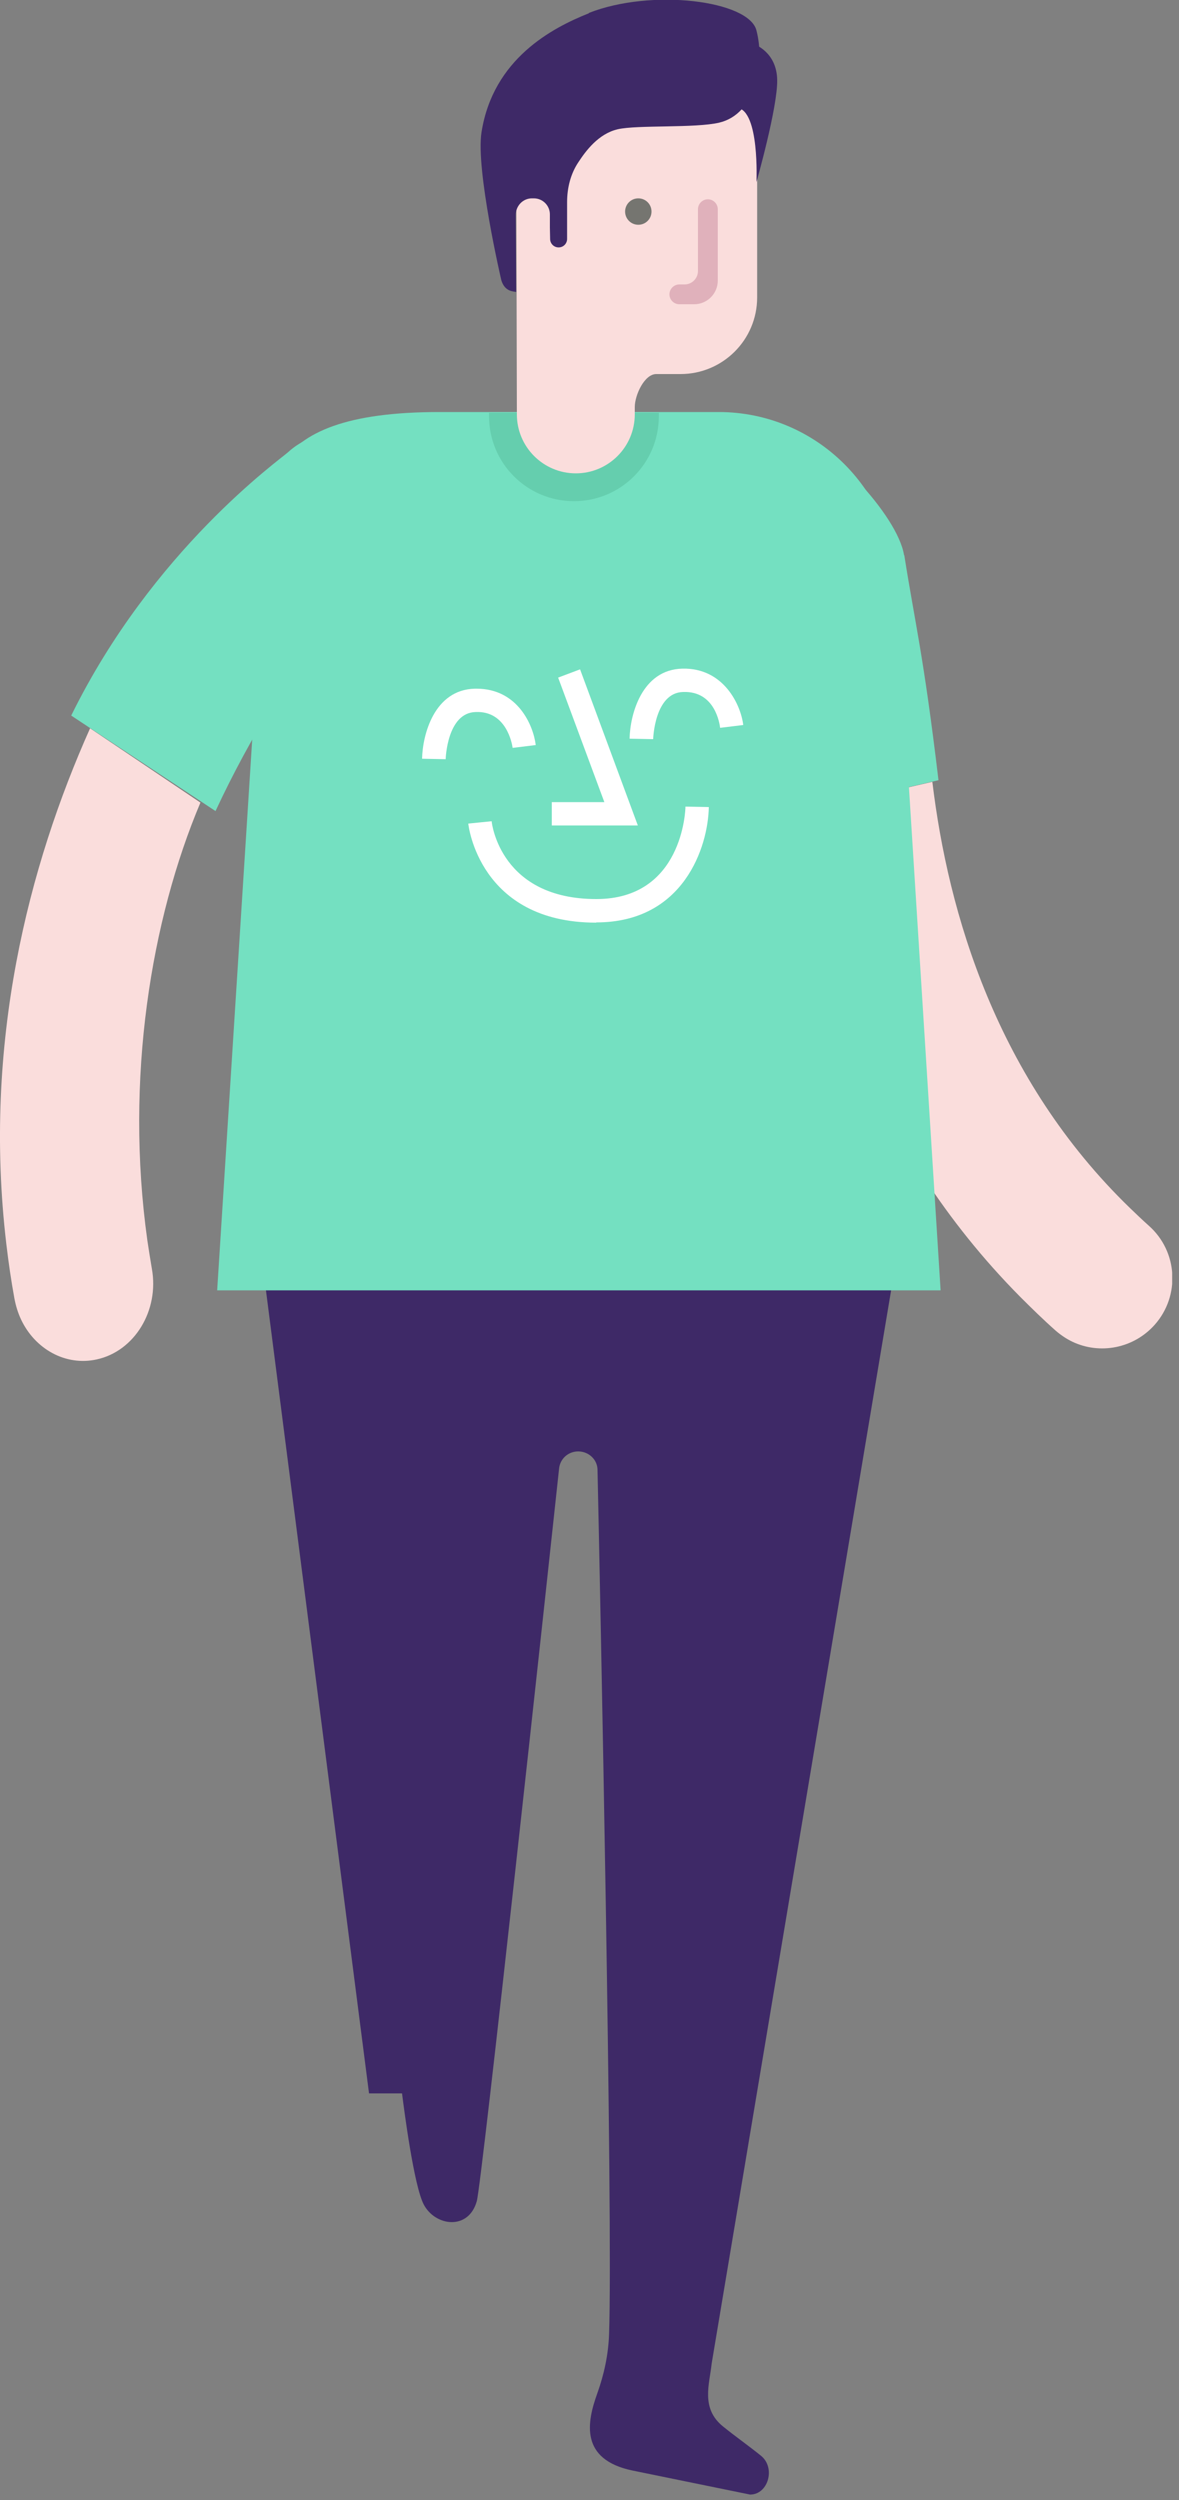 <svg width="50" height="106" viewBox="0 0 50 106" fill="none" xmlns="http://www.w3.org/2000/svg">
<rect x="0" y="0" width="50" height="106" fill="#808080" stroke="none"/>
<g clip-path="url(#clip0_134_1320)">
<path d="M11.19 53.94H37.92L30.18 100.22C30.09 101.09 29.71 102.11 30.66 102.88C31.19 103.31 31.75 103.7 32.28 104.13C32.9 104.64 32.58 105.77 31.81 105.77L26.82 104.75C24.58 104.28 24.89 102.7 25.33 101.48C25.62 100.67 25.8 99.83 25.83 98.97C26 94.09 25.45 67.3 25.34 62.33C25.34 61.89 24.97 61.54 24.52 61.54C24.1 61.54 23.75 61.85 23.71 62.27C23.21 66.94 20.44 92.53 20.22 93.33C19.87 94.58 18.46 94.4 17.97 93.47C17.55 92.67 17.13 89.4 17.05 88.76H15.65L11.18 53.94H11.19Z" fill="#3E2967"/>
<path d="M48.72 51.97C48.44 51.72 48.18 51.47 47.92 51.22C42.27 45.75 40.21 38.73 39.54 33.15L33.67 34.5C34.51 40.83 36.94 48.59 43.25 54.97C43.74 55.46 44.24 55.95 44.77 56.42C44.99 56.61 45.23 56.77 45.48 56.89C46.64 57.44 48.07 57.18 48.97 56.17C50.06 54.94 49.95 53.06 48.72 51.97Z" fill="#FADDDC"/>
<path d="M38.34 23.54C38.07 21.83 35.01 18.63 33.59 18.44C31.96 18.22 31.84 21.22 31.39 22.8C31.14 23.67 31.76 28.25 32.61 34.74L39.8 33.08C39.16 27.71 38.8 26.41 38.35 23.54H38.34Z" fill="#74E0C1"/>
<path d="M39.9 54.71H9.21L11.1 25.01C11.1 20.85 10.75 17.47 18.64 17.47H30.48C34.64 17.47 38.02 20.85 38.02 25.01L39.89 54.71H39.9Z" fill="#74E0C1"/>
<path d="M0.27 52.76C0.36 53.52 0.47 54.28 0.61 55.05C0.67 55.37 0.76 55.66 0.89 55.94C1.48 57.2 2.78 57.93 4.1 57.64C5.71 57.29 6.76 55.56 6.44 53.79C6.37 53.39 6.31 52.99 6.25 52.6C5.29 45.73 6.41 38.98 8.5 34.03L3.82 30.88C1.22 36.7 -0.74 44.22 0.27 52.76Z" fill="#FADDDC"/>
<path d="M16.42 19.33C15.3 18.13 13.43 18.06 12.22 19.17C11.87 19.49 6.47 23.32 3.02 30.34L9.14 34.39C12.16 27.89 16.2 23.6 16.27 23.53C17.47 22.41 17.54 20.53 16.42 19.33Z" fill="#74E0C1"/>
<path d="M20.74 17.5H27.94V17.65C27.94 19.64 26.33 21.25 24.34 21.25C22.35 21.25 20.74 19.64 20.74 17.65V17.5Z" fill="#65CEAE"/>
<path d="M27.05 35H23.4V34.01H25.63L23.67 28.73L24.6 28.38L27.05 35Z" fill="white"/>
<path d="M18.89 32.19L17.9 32.17C17.92 31.16 18.41 29.24 20.14 29.2C20.16 29.2 20.19 29.2 20.21 29.2C21.96 29.2 22.62 30.76 22.72 31.59L21.74 31.71C21.72 31.55 21.48 30.13 20.17 30.19C18.96 30.22 18.9 32.17 18.9 32.19H18.89Z" fill="white"/>
<path d="M27.69 31.34L26.7 31.32C26.72 30.31 27.21 28.39 28.94 28.35C30.7 28.31 31.42 29.9 31.52 30.74L30.54 30.86C30.52 30.7 30.33 29.29 28.97 29.34C27.76 29.37 27.7 31.32 27.7 31.34H27.69Z" fill="white"/>
<path d="M25.28 39.12C20.32 39.12 19.86 34.97 19.86 34.92L20.85 34.82C20.86 34.95 21.25 38.12 25.29 38.12C28.94 38.12 29.07 34.36 29.07 34.2L30.06 34.22C30.03 35.91 28.99 39.11 25.29 39.11L25.28 39.12Z" fill="white"/>
<path d="M21.87 4.61H32.11V12.61C32.11 14.41 30.65 15.86 28.86 15.86H27.83C27.33 15.86 26.92 16.75 26.92 17.26V17.57C26.92 18.95 25.8 20.07 24.42 20.07C23.04 20.07 21.92 18.95 21.92 17.57L21.89 4.61H21.87Z" fill="#FADDDC"/>
<path d="M28.82 12.9H29.44C29.99 12.9 30.44 12.45 30.44 11.9V8.87C30.44 8.64 30.25 8.45 30.02 8.45C29.79 8.45 29.6 8.64 29.6 8.87V11.49C29.6 11.8 29.35 12.06 29.03 12.06H28.81C28.58 12.06 28.39 12.25 28.39 12.48C28.39 12.71 28.58 12.9 28.81 12.9H28.82Z" fill="#E0B1BB"/>
<path d="M26.51 8.97C26.51 9.28 26.76 9.53 27.07 9.53C27.38 9.53 27.63 9.28 27.63 8.97C27.63 8.66 27.38 8.41 27.07 8.41C26.76 8.41 26.51 8.66 26.51 8.97Z" fill="#757570"/>
<path d="M24.98 0.56C23.42 1.18 20.91 2.49 20.42 5.61C20.17 7.2 21.26 11.88 21.26 11.88C21.41 12.38 21.78 12.35 21.89 12.38L21.87 9.22V9.1C21.87 9.04 21.88 8.98 21.9 8.92C21.98 8.63 22.24 8.41 22.56 8.41H22.64C23.02 8.41 23.32 8.72 23.32 9.09V9.67V9.65L23.33 10.13C23.33 10.33 23.49 10.49 23.69 10.49C23.89 10.49 24.05 10.33 24.05 10.13V8.57C24.05 7.96 24.2 7.36 24.54 6.86C24.83 6.42 25.37 5.67 26.2 5.48C27.03 5.29 29.48 5.44 30.5 5.2C32.03 4.84 32.46 2.76 32.08 1.29C31.76 0.02 27.63 -0.5 24.97 0.55L24.98 0.56Z" fill="#3E2967"/>
<path d="M31.95 1.86C32.03 1.89 32.94 2.22 32.96 3.39C32.98 4.56 32.08 7.72 32.08 7.72C32.08 7.72 32.22 4.68 31.26 4.57C30.3 4.46 31.94 1.86 31.94 1.86H31.95Z" fill="#3E2967"/>
</g>
<defs>
<clipPath id="clip0_134_1320">
<rect width="49.71" height="105.77" fill="white"/>
</clipPath>
</defs>
</svg>
